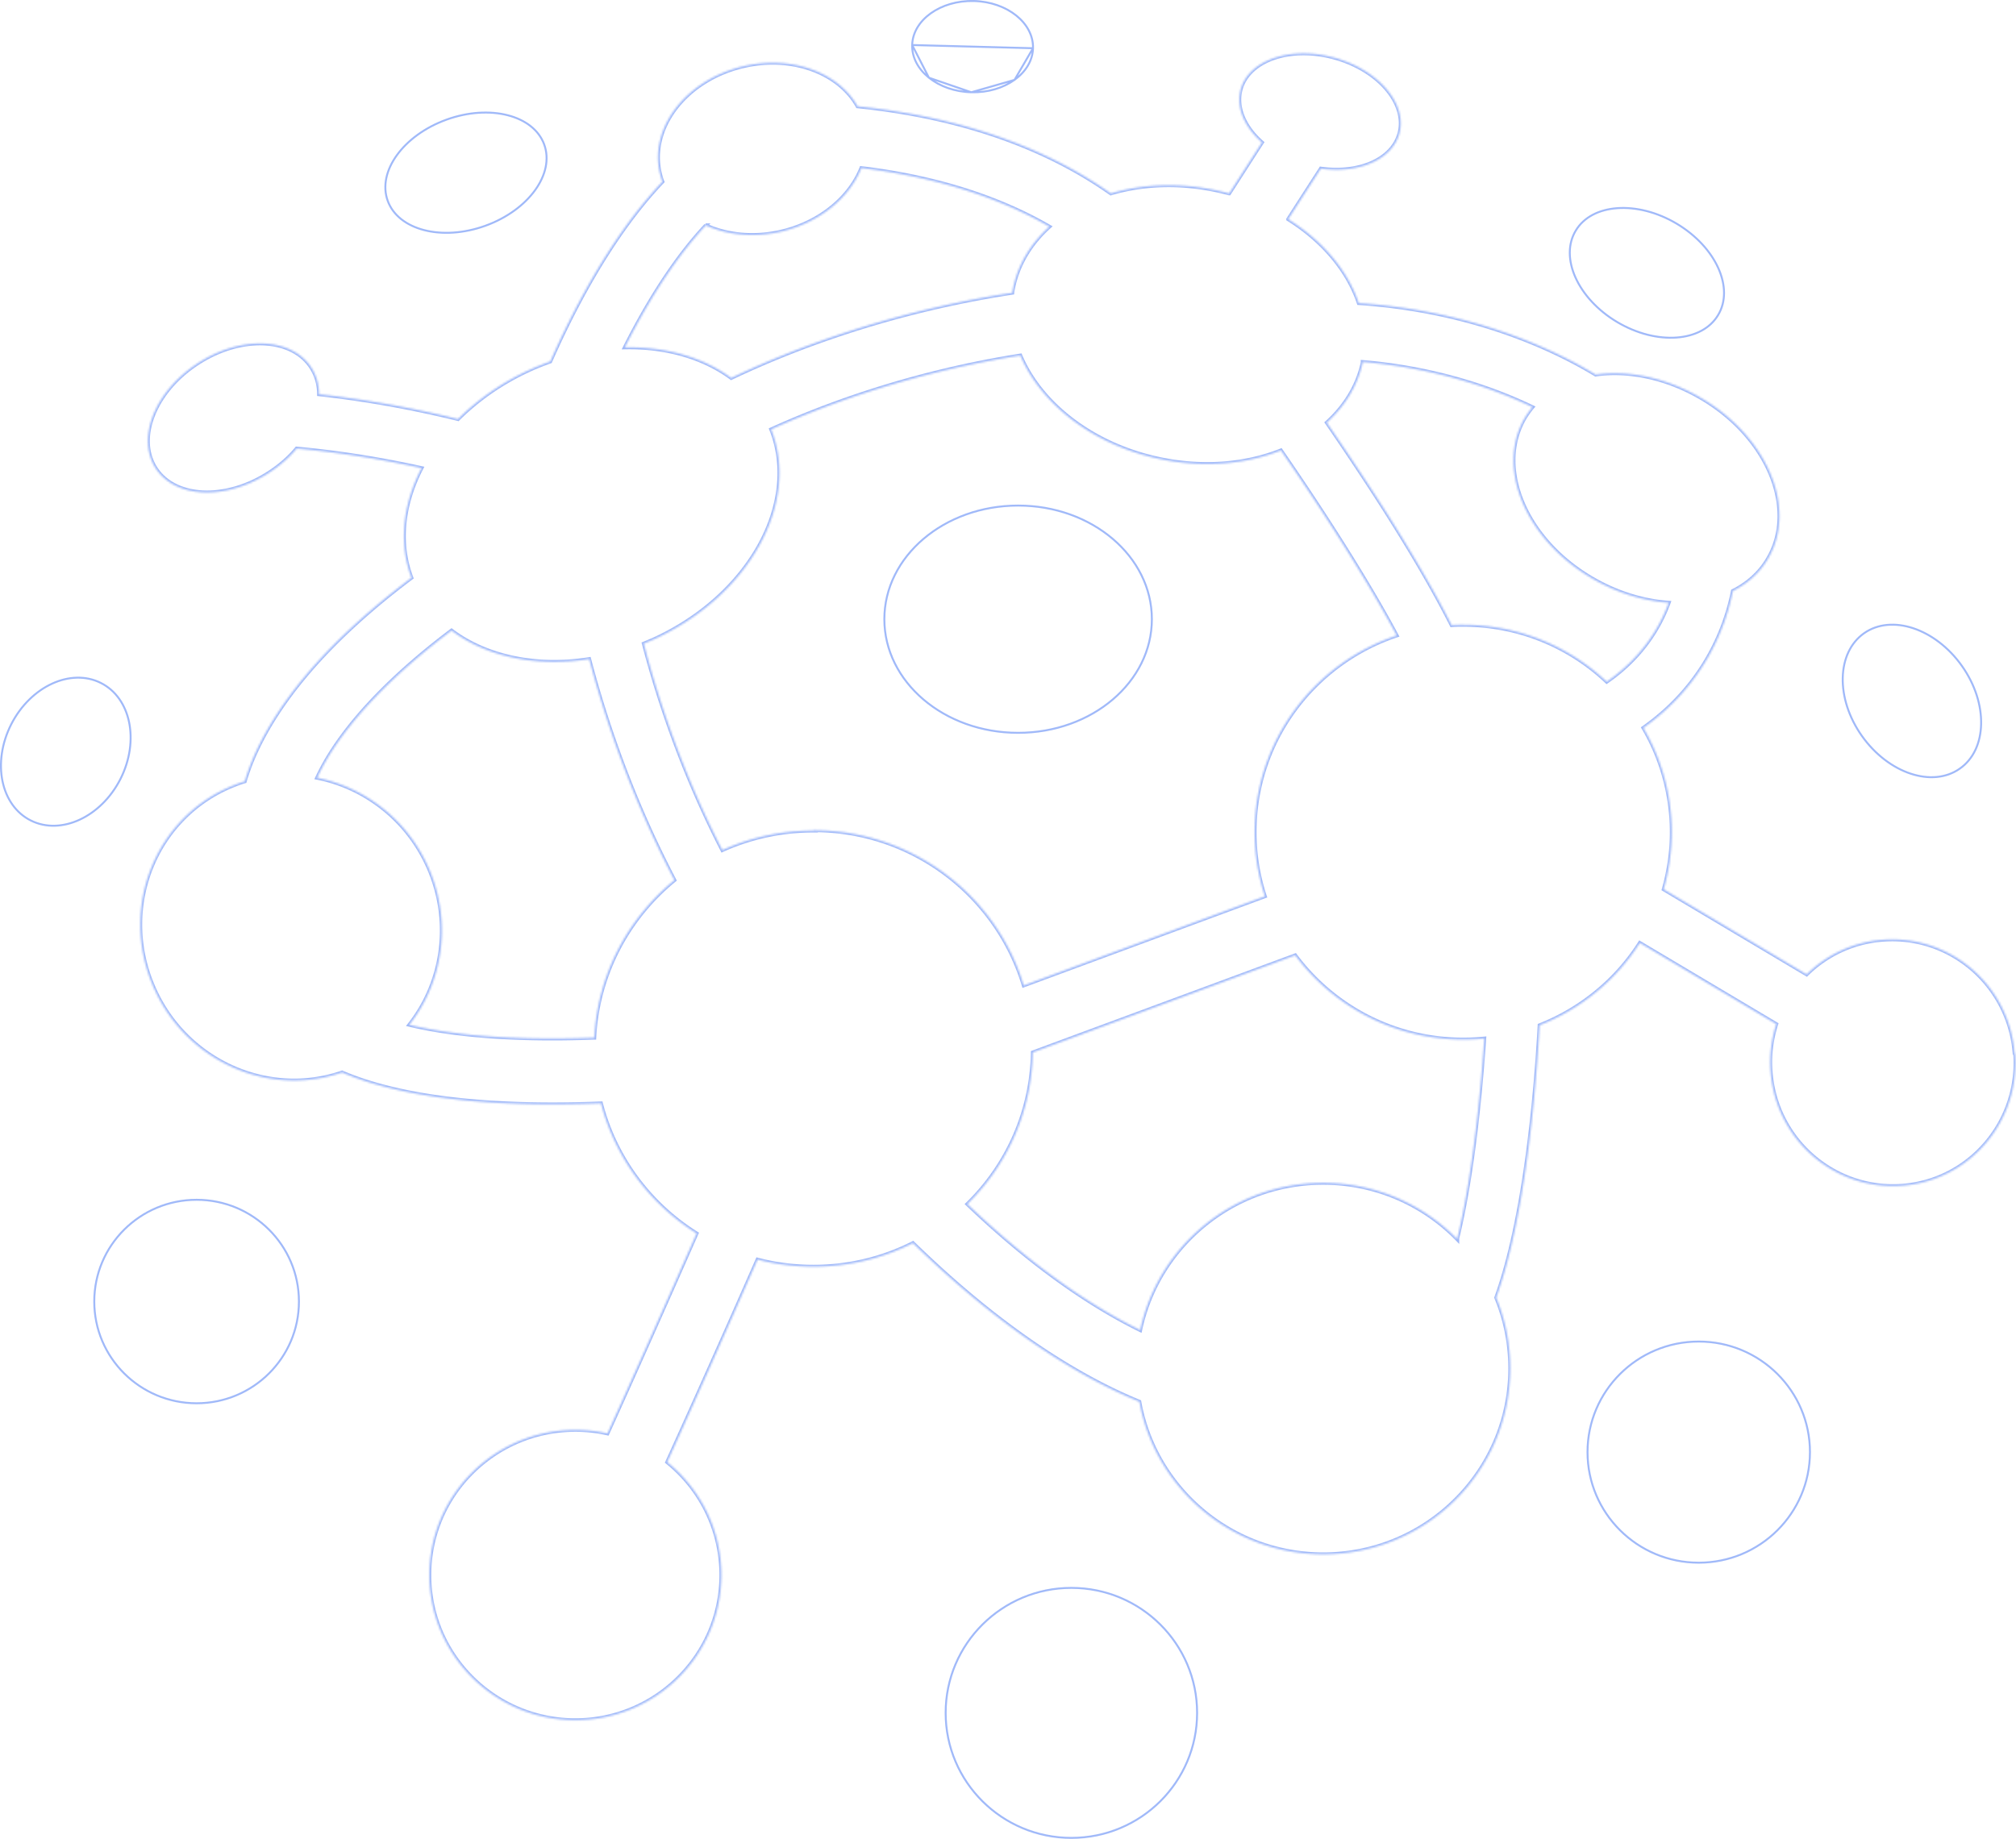 <svg width="1038" height="947" fill="none" xmlns="http://www.w3.org/2000/svg"><path d="M531.879 24.831c.17-6.455-3.116-12.415-8.627-16.832C517.74 3.582 510.023.73 501.418.513c-8.604-.216-16.474 2.248-22.225 6.377-5.751 4.128-9.358 9.896-9.528 16.306l62.214 1.635Zm0 0c-.171 6.41-3.778 12.179-9.529 16.307m9.529-16.307-9.529 16.307m0 0c-5.751 4.128-13.621 6.592-22.225 6.376m22.225-6.376-22.225 6.376m0 0c-8.605-.216-16.322-3.068-21.834-7.486m21.834 7.486-21.834-7.486m0 0c-5.511-4.417-8.797-10.377-8.626-16.832l8.626 16.832ZM280.2 74.415c2.74 7.494.79 15.91-4.683 23.504-5.473 7.591-14.441 14.311-25.613 18.347-11.171 4.036-22.388 4.592-31.488 2.248-9.103-2.344-16.037-7.57-18.777-15.065-2.74-7.493-.791-15.91 4.683-23.503 5.473-7.591 14.441-14.311 25.613-18.347 11.171-4.036 22.388-4.592 31.488-2.248 9.103 2.344 16.037 7.57 18.777 15.064ZM1009.05 395.851v.001c-7.05 4.958-16.192 5.603-25.324 2.568-9.131-3.034-18.212-9.739-25.059-19.41-6.846-9.67-10.104-20.43-9.876-30.006.228-9.576 3.937-17.934 10.987-22.893 7.049-4.958 16.194-5.602 25.326-2.568 9.131 3.034 18.216 9.74 25.056 19.41 6.85 9.67 10.11 20.452 9.88 30.039-.23 9.587-3.94 17.944-10.99 22.859ZM884.594 162.293l-.001.002c-4.157 6.946-12.004 10.869-21.411 11.539-9.404.67-20.315-1.922-30.481-7.953-10.165-6.031-17.628-14.351-21.482-22.902-3.855-8.552-4.085-17.289.115-24.235l.001-.002c4.157-6.947 12.004-10.87 21.41-11.54 9.404-.669 20.316 1.922 30.481 7.953 10.166 6.031 17.628 14.351 21.483 22.902 3.854 8.552 4.084 17.289-.115 24.236ZM51.855 351.679l.001.001c15.483 7.698 20.102 29.808 10.152 49.512-10.038 19.703-30.702 29.076-46.104 21.375C.42 414.868-4.199 392.759 5.751 373.054c10.038-19.703 30.702-29.076 46.104-21.375ZM524.205 260.364c38.135 0 68.868 26.254 68.868 58.517 0 32.264-30.733 58.518-68.868 58.518-38.136 0-68.868-26.254-68.868-58.518 0-32.263 30.732-58.517 68.868-58.517Z" stroke="#2E65F2" stroke-opacity=".45"/><mask id="a" fill="#fff"><path d="M1037.3 542.623c-2.64-35.061-32.97-61.291-67.786-58.668-15.386 1.137-29.102 7.782-39.3 17.836l-73.588-43.804c2.637-9.355 4.132-19.147 4.132-29.377a106.17 106.17 0 0 0-14.595-53.771c32.003-22.646 42.553-52.81 46.07-70.471 7.649-3.848 14.067-9.531 18.287-16.962 15.034-25.968-.791-63.127-35.519-82.975-17.672-10.142-36.926-13.901-53.455-11.541-20.749-12.59-62.51-32.787-121.943-36.809-5.627-16.7-18.551-32.088-36.311-43.192a9360.09 9360.09 0 0 1 16.793-26.055c19.342 2.71 36.486-4.46 40.355-17.836 4.396-15.214-10.375-32.788-32.882-39.17-22.507-6.383-44.311.787-48.707 16-2.638 9.355 1.846 19.585 10.902 27.541-5.099 7.87-10.902 16.962-16.881 26.23a157.275 157.275 0 0 0-6.154-1.486c-19.342-4.197-38.333-3.41-54.773 1.486-28.31-20.022-70.072-38.645-130.384-44.853-9.935-17.662-34.464-26.667-59.609-20.46-29.101 7.17-47.916 31.914-42.113 55.346.352 1.399.703 2.71 1.231 3.934-17.496 18.449-37.717 47.389-57.763 92.592-3.605 1.311-7.209 2.71-10.814 4.372-14.331 6.557-26.639 15.3-36.662 25.268-28.134-6.907-52.488-10.667-71.566-12.765 0-5.072-1.407-9.88-4.132-13.99-10.287-15.475-36.487-16.35-58.554-1.836-22.068 14.427-31.563 38.733-21.276 54.209 10.286 15.475 36.486 16.35 58.553 1.836 5.451-3.585 10.111-7.694 13.892-12.241 16.353 1.487 38.42 4.372 64.268 10.055-9.583 18.536-11.957 38.558-5.187 56.482-30.684 23.082-53.894 46.514-69.28 70.209-8.792 13.552-13.803 25.268-16.529 34.623-2.11.612-4.22 1.399-6.33 2.273-39.475 16.088-58.026 61.816-41.322 102.21 16.09 39.082 59.17 58.755 97.766 45.465 22.947 9.88 63.214 18.623 133.285 15.913 7.297 28.066 25.233 51.935 49.235 66.973-16.265 36.897-32.53 73.532-45.894 102.997-5.363-1.224-10.814-1.836-16.529-1.836-41.498 0-75.17 33.486-75.17 74.755 0 41.268 33.672 74.755 75.17 74.755 41.498 0 75.171-33.487 75.171-74.755 0-23.52-10.902-44.416-27.871-58.143 8.617-18.973 19.518-43.28 33.41-74.581 4.396-9.967 8.792-19.934 13.1-29.727 9.231 2.448 18.902 3.672 28.837 3.672 18.375 0 35.783-4.371 51.169-12.153 48.883 47.651 89.589 70.646 116.58 81.663 8.089 44.678 47.388 78.602 94.689 78.602 53.191 0 96.271-42.842 96.271-95.739 0-12.94-2.55-25.181-7.209-36.46 14.858-41.093 20.397-105.182 22.331-140.243 21.364-8.393 39.475-23.344 51.608-42.405l70.247 41.793c-2.461 7.694-3.604 16.001-2.901 24.569 2.638 35.061 32.97 61.291 67.785 58.668 34.732-2.623 60.752-33.137 58.112-68.198l-.26.175ZM363.313 116.037c11.342 5.158 25.409 6.557 39.74 3.06 19.518-4.809 34.464-17.574 40.442-32.525 37.278 4.459 70.072 14.688 96.799 30.164-9.32 8.394-15.913 18.886-18.551 31.039-.176.962-.44 2.011-.528 2.973-64.356 9.88-114.47 29.465-144.714 43.891-14.419-10.667-33.761-16.175-54.773-15.738 15.122-30.077 29.628-49.924 41.761-62.864h-.176ZM305.99 534.404c-45.366 1.661-75.522-1.924-95.216-6.645 16.88-21.421 21.98-51.498 10.638-79.127-10.638-25.793-33.057-43.104-58.114-48.088a117.838 117.838 0 0 1 8.001-14.339c10.198-15.651 28.485-36.809 61.191-61.466 17.935 13.553 43.784 18.973 70.863 14.689 8.264 31.389 21.891 71.783 43.871 113.838-23.826 19.498-39.563 48.438-41.234 81.138Zm112.8-106.668c-16.705 0-32.53 3.584-46.861 10.054-20.133-39.082-32.793-77.028-40.442-106.318 1.758-.7 3.516-1.487 5.363-2.273 48.97-22.471 75.258-70.209 60.224-108.068 28.398-12.852 72.709-29.29 128.274-38.033 10.55 24.831 37.013 45.815 71.126 53.159 22.683 4.896 44.839 2.973 63.038-4.284 20.661 29.902 44.135 66.274 59.609 95.302-42.553 14.252-73.149 54.209-73.149 101.248 0 11.541 1.847 22.645 5.275 33.049l-124.141 45.903c-13.979-46.252-57.147-79.914-108.228-79.914l-.088.175Zm331.542 210.451c-17.496-17.924-41.937-29.028-69.104-29.028-46.333 0-84.93 32.526-94.161 75.805-22.068-10.842-52.664-30.165-88.974-64.875 20.397-19.935 33.145-47.477 33.673-78.078l135.131-50.012c19.606 26.317 50.993 43.367 86.424 43.367 3.693 0 7.385-.175 10.902-.525-2.11 30.864-6.33 71.87-13.979 103.259l.088.087Zm2.989-316.42c-1.934 0-3.956 0-5.89.175-7.473-14.777-18.288-33.924-34.113-58.843-10.814-16.962-21.628-33.05-30.156-45.465 9.231-8.394 15.825-18.798 18.463-30.951v-.263c38.069 3.235 67.697 13.815 87.391 23.257-1.494 1.749-2.813 3.673-4.044 5.684-15.034 25.967.791 63.126 35.519 82.974 12.66 7.257 26.024 11.191 38.684 12.065-4.483 12.328-13.627 28.066-31.914 40.657-19.254-18.186-45.278-29.29-73.94-29.29Z"/></mask><path d="M1037.3 542.623c-2.64-35.061-32.97-61.291-67.786-58.668-15.386 1.137-29.102 7.782-39.3 17.836l-73.588-43.804c2.637-9.355 4.132-19.147 4.132-29.377a106.17 106.17 0 0 0-14.595-53.771c32.003-22.646 42.553-52.81 46.07-70.471 7.649-3.848 14.067-9.531 18.287-16.962 15.034-25.968-.791-63.127-35.519-82.975-17.672-10.142-36.926-13.901-53.455-11.541-20.749-12.59-62.51-32.787-121.943-36.809-5.627-16.7-18.551-32.088-36.311-43.192a9360.09 9360.09 0 0 1 16.793-26.055c19.342 2.71 36.486-4.46 40.355-17.836 4.396-15.214-10.375-32.788-32.882-39.17-22.507-6.383-44.311.787-48.707 16-2.638 9.355 1.846 19.585 10.902 27.541-5.099 7.87-10.902 16.962-16.881 26.23a157.275 157.275 0 0 0-6.154-1.486c-19.342-4.197-38.333-3.41-54.773 1.486-28.31-20.022-70.072-38.645-130.384-44.853-9.935-17.662-34.464-26.667-59.609-20.46-29.101 7.17-47.916 31.914-42.113 55.346.352 1.399.703 2.71 1.231 3.934-17.496 18.449-37.717 47.389-57.763 92.592-3.605 1.311-7.209 2.71-10.814 4.372-14.331 6.557-26.639 15.3-36.662 25.268-28.134-6.907-52.488-10.667-71.566-12.765 0-5.072-1.407-9.88-4.132-13.99-10.287-15.475-36.487-16.35-58.554-1.836-22.068 14.427-31.563 38.733-21.276 54.209 10.286 15.475 36.486 16.35 58.553 1.836 5.451-3.585 10.111-7.694 13.892-12.241 16.353 1.487 38.42 4.372 64.268 10.055-9.583 18.536-11.957 38.558-5.187 56.482-30.684 23.082-53.894 46.514-69.28 70.209-8.792 13.552-13.803 25.268-16.529 34.623-2.11.612-4.22 1.399-6.33 2.273-39.475 16.088-58.026 61.816-41.322 102.21 16.09 39.082 59.17 58.755 97.766 45.465 22.947 9.88 63.214 18.623 133.285 15.913 7.297 28.066 25.233 51.935 49.235 66.973-16.265 36.897-32.53 73.532-45.894 102.997-5.363-1.224-10.814-1.836-16.529-1.836-41.498 0-75.17 33.486-75.17 74.755 0 41.268 33.672 74.755 75.17 74.755 41.498 0 75.171-33.487 75.171-74.755 0-23.52-10.902-44.416-27.871-58.143 8.617-18.973 19.518-43.28 33.41-74.581 4.396-9.967 8.792-19.934 13.1-29.727 9.231 2.448 18.902 3.672 28.837 3.672 18.375 0 35.783-4.371 51.169-12.153 48.883 47.651 89.589 70.646 116.58 81.663 8.089 44.678 47.388 78.602 94.689 78.602 53.191 0 96.271-42.842 96.271-95.739 0-12.94-2.55-25.181-7.209-36.46 14.858-41.093 20.397-105.182 22.331-140.243 21.364-8.393 39.475-23.344 51.608-42.405l70.247 41.793c-2.461 7.694-3.604 16.001-2.901 24.569 2.638 35.061 32.97 61.291 67.785 58.668 34.732-2.623 60.752-33.137 58.112-68.198l-.26.175ZM363.313 116.037c11.342 5.158 25.409 6.557 39.74 3.06 19.518-4.809 34.464-17.574 40.442-32.525 37.278 4.459 70.072 14.688 96.799 30.164-9.32 8.394-15.913 18.886-18.551 31.039-.176.962-.44 2.011-.528 2.973-64.356 9.88-114.47 29.465-144.714 43.891-14.419-10.667-33.761-16.175-54.773-15.738 15.122-30.077 29.628-49.924 41.761-62.864h-.176ZM305.99 534.404c-45.366 1.661-75.522-1.924-95.216-6.645 16.88-21.421 21.98-51.498 10.638-79.127-10.638-25.793-33.057-43.104-58.114-48.088a117.838 117.838 0 0 1 8.001-14.339c10.198-15.651 28.485-36.809 61.191-61.466 17.935 13.553 43.784 18.973 70.863 14.689 8.264 31.389 21.891 71.783 43.871 113.838-23.826 19.498-39.563 48.438-41.234 81.138Zm112.8-106.668c-16.705 0-32.53 3.584-46.861 10.054-20.133-39.082-32.793-77.028-40.442-106.318 1.758-.7 3.516-1.487 5.363-2.273 48.97-22.471 75.258-70.209 60.224-108.068 28.398-12.852 72.709-29.29 128.274-38.033 10.55 24.831 37.013 45.815 71.126 53.159 22.683 4.896 44.839 2.973 63.038-4.284 20.661 29.902 44.135 66.274 59.609 95.302-42.553 14.252-73.149 54.209-73.149 101.248 0 11.541 1.847 22.645 5.275 33.049l-124.141 45.903c-13.979-46.252-57.147-79.914-108.228-79.914l-.088.175Zm331.542 210.451c-17.496-17.924-41.937-29.028-69.104-29.028-46.333 0-84.93 32.526-94.161 75.805-22.068-10.842-52.664-30.165-88.974-64.875 20.397-19.935 33.145-47.477 33.673-78.078l135.131-50.012c19.606 26.317 50.993 43.367 86.424 43.367 3.693 0 7.385-.175 10.902-.525-2.11 30.864-6.33 71.87-13.979 103.259l.088.087Zm2.989-316.42c-1.934 0-3.956 0-5.89.175-7.473-14.777-18.288-33.924-34.113-58.843-10.814-16.962-21.628-33.05-30.156-45.465 9.231-8.394 15.825-18.798 18.463-30.951v-.263c38.069 3.235 67.697 13.815 87.391 23.257-1.494 1.749-2.813 3.673-4.044 5.684-15.034 25.967.791 63.126 35.519 82.974 12.66 7.257 26.024 11.191 38.684 12.065-4.483 12.328-13.627 28.066-31.914 40.657-19.254-18.186-45.278-29.29-73.94-29.29Z" stroke="#2E65F2" stroke-opacity=".45" stroke-width="2" mask="url(#a)"/><path d="M931.912 747.829c0 31.447-25.635 56.944-57.263 56.944-31.628 0-57.263-25.497-57.263-56.944 0-31.446 25.635-56.943 57.263-56.943 31.628 0 57.263 25.497 57.263 56.943ZM153.915 670.275c0 28.936-23.587 52.397-52.69 52.397-29.103 0-52.691-23.461-52.691-52.397 0-28.935 23.588-52.397 52.691-52.397s52.69 23.462 52.69 52.397ZM616.369 882.125c0 35.55-28.981 64.375-64.736 64.375s-64.736-28.825-64.736-64.375c0-35.551 28.981-64.376 64.736-64.376s64.736 28.825 64.736 64.376Z" stroke="#2E65F2" stroke-opacity=".45"/></svg>